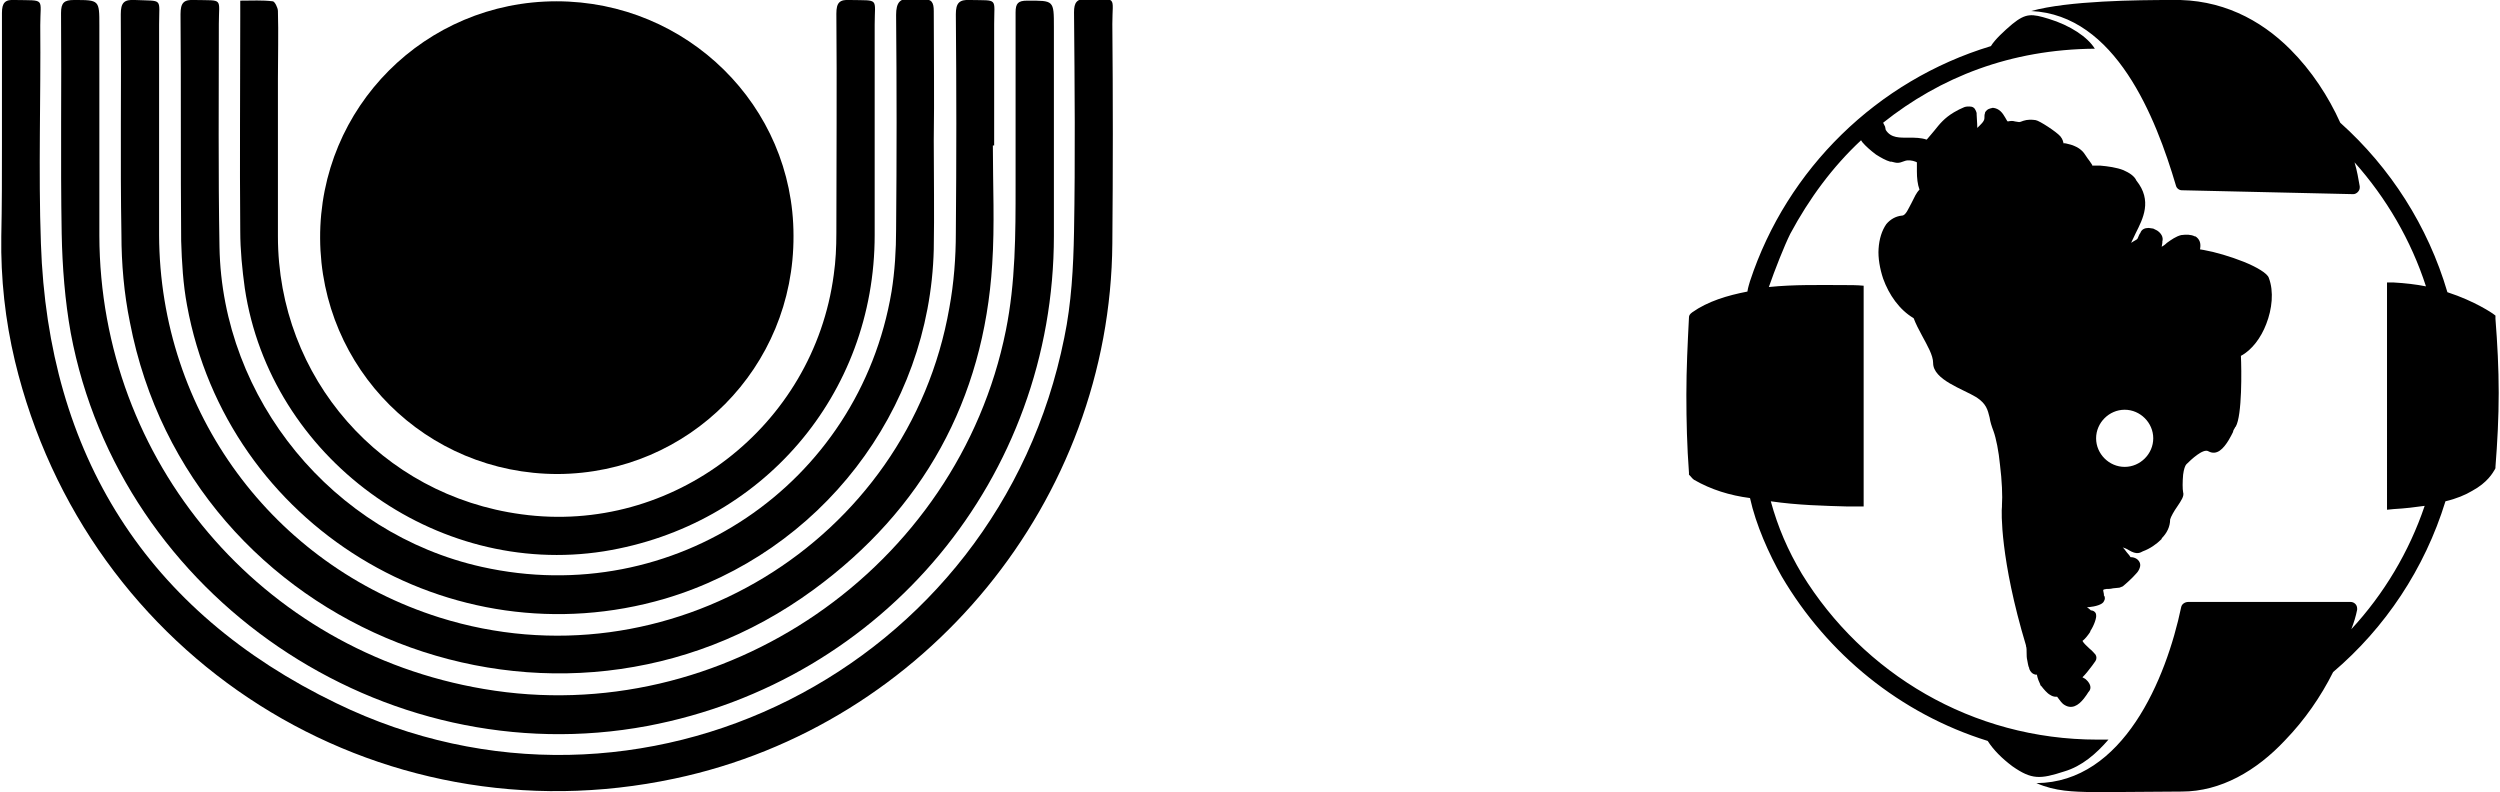 <?xml version="1.0" encoding="utf-8"?>
<!-- Generator: Adobe Illustrator 25.4.1, SVG Export Plug-In . SVG Version: 6.00 Build 0)  -->
<svg version="1.1" id="Camada_1" xmlns="http://www.w3.org/2000/svg" xmlns:xlink="http://www.w3.org/1999/xlink" x="0px" y="0px"
	 viewBox="0 0 385 122" style="enable-background:new 0 0 385 122;" xml:space="preserve">
<style type="text/css">
	.st0{fill-rule:evenodd;clip-rule:evenodd;}
</style>
<g>
	<path class="st0" d="M260.9,73.9c-0.3-0.2-0.4-0.4-0.6-0.6l-0.2-0.2l0-0.3c-0.3-4-0.4-8-0.4-12s0.2-8,0.4-11.9
		c0-0.3,0.1-0.5,0.5-0.8c2.4-1.7,5.4-2.6,8.5-3.2c0.1-0.7,0.3-1.2,0.4-1.6c5.7-17.3,19.6-30.9,37.1-36.2c0.6-1,2-2.3,3.3-3.4
		c2.1-1.7,3-1.6,5.6-0.8c3.3,1,6,2.8,7.1,4.6c-13,0.1-23.8,4.4-32.6,11.4l0.3,0.6l0.1,0.5l0,0c0.8,1.3,2.2,1.2,3.6,1.2h0
		c0.9,0,1.8,0,2.7,0.3l0.1-0.1c0.4-0.5,0.8-0.9,1.1-1.3c0.8-1,1.5-1.9,3-2.8c0.5-0.3,1.1-0.6,1.6-0.8c0.3-0.1,0.5-0.1,0.8-0.1
		c0.5,0,0.8,0.2,1,0.7l0.1,0.3v0v0v0v0v0l0,0.1l0,0.1c0,0.4,0.1,1.3,0.1,2.1c0.5-0.5,1.1-1,1.1-1.5c0-0.3,0-0.6,0.1-0.8l0-0.1
		c0.2-0.3,0.4-0.5,0.8-0.6l0.4-0.1c1,0.1,1.5,0.8,1.9,1.5c0.2,0.3,0.3,0.6,0.4,0.6c0.5-0.1,0.8-0.1,1.1,0c0.8,0.1,0.5,0.2,1.3-0.1
		c0.6-0.2,1.3-0.2,1.9-0.1c0.6,0.1,3.2,1.8,3.8,2.5c0.4,0.5,0.4,0.8,0.5,1.1v0c0,0,0-0.1,0.4,0c0.4,0.1,0.9,0.2,1.3,0.4
		c0.5,0.2,0.9,0.5,1.2,0.8l0,0l0,0c0.3,0.3,0.5,0.7,0.8,1.1l0,0l0.3,0.4l0,0l0.4,0.6l0,0.1l0.6,0h0l0.5,0h0.1
		c1.2,0.1,2.6,0.3,3.6,0.7c0.9,0.4,1.7,0.9,2,1.6c2.5,3.1,1,5.9-0.1,8.1c-0.3,0.7-0.6,1.2-0.7,1.5l0.3-0.2c0.4-0.2,0.7-0.4,0.7-0.5
		l0,0c0.2-0.5,0.3-0.7,0.4-0.8c0.2-0.6,0.7-0.8,1.3-0.8h0l0.7,0.1l0.6,0.3l0,0c0.6,0.4,1,1,0.8,1.7h0l0,0.2l-0.1,0.6
		c0.2-0.1,0.5-0.3,0.8-0.6l0,0c0.7-0.5,1.4-1,2.2-1.2c0.8-0.1,1.5-0.1,2.1,0.2l0,0h0l0.1,0c0.6,0.4,0.9,1,0.7,2l0.6,0.1
		c1.7,0.3,4.1,1,6.1,1.8c2,0.8,3.7,1.8,3.9,2.5c0.8,2.1,0.5,4.8-0.4,7.1c-0.8,2.1-2.2,4-3.9,4.9c0.1,2.1,0.2,9.2-0.8,10.9l-0.1,0.1
		c0,0.1-0.2,0.3-0.3,0.6l0,0.1c-0.2,0.4-0.4,0.8-0.7,1.3c-0.8,1.3-1.8,2.4-3.1,1.7c-0.8-0.5-2.7,1.3-3.4,2l0,0
		c-0.2,0.2-0.4,0.8-0.5,1.6c-0.1,1.1-0.1,2.2,0,2.7c0.2,0.6-0.3,1.3-0.9,2.2c-0.5,0.7-1,1.6-1.1,2c0,1.1-0.5,2.1-1.3,2.9l0,0.1
		c-0.8,0.8-1.8,1.5-2.9,1.9c-0.4,0.2-0.9,0.6-2.2-0.2c-0.3-0.2-0.6-0.3-0.9-0.4l0.2,0.2c0.3,0.4,0.6,0.8,0.8,1l0.2,0.3l0,0
		c0.4,0,0.7,0.1,1,0.3l0,0c0.5,0.4,0.6,0.9,0.4,1.4c-0.1,0.3-0.3,0.6-0.5,0.8c-0.6,0.7-1.6,1.6-2.1,2l-0.5,0.2l-1,0.1h0
		c-0.4,0.1-0.7,0.1-1,0.1c-0.7,0.1-0.5,0.1-0.4,0.8l0,0.2c0.2,0.2,0.2,0.6,0,0.9c-0.2,0.5-1.3,0.8-2.3,0.9l-0.3,0l0,0
		c0.4,0.3,0.6,0.5,0.6,0.5c0.4,0,0.8,0.3,0.8,0.7c0.1,0.4-0.3,1.6-0.9,2.5l0,0.1c-0.4,0.6-0.8,1.1-1.2,1.4c0.2,0.4,0.7,0.8,1.1,1.2
		c0.4,0.3,0.7,0.7,0.9,0.9l0,0v0c0.2,0.3,0.2,0.7,0,1l-0.5,0.7c-0.6,0.8-1,1.3-1.5,1.8l0,0l0.5,0.3l0.3,0.3c0.5,0.6,0.6,1.2,0.1,1.7
		c-0.1,0.2-0.4,0.6-0.7,1c-0.8,1-1.9,1.8-3.2,0.8l0,0l0,0l0,0v0c-0.2-0.2-0.4-0.4-0.6-0.7l-0.3-0.4l-0.2,0l0,0
		c-0.3,0-0.6-0.1-0.9-0.3l0,0h0h0c-0.4-0.2-1-0.9-1.3-1.3l-0.2-0.2l0-0.1c-0.2-0.4-0.4-0.9-0.5-1.4l0-0.1l-0.2,0
		c-0.5-0.1-0.8-0.4-1-0.9l0-0.1c-0.2-0.4-0.2-0.8-0.3-1.2c-0.1-0.4-0.1-0.8-0.1-1.1v0v0c0-0.4,0-0.9-0.1-1.1h0l0-0.1
		c-4-13.3-3.8-20.7-3.7-21.4l0,0v-0.1l0-0.1c0.1-1.4,0-3.8-0.3-6.2c-0.2-2.1-0.6-4.1-1-5.2l0,0l0,0c-0.3-0.8-0.5-1.4-0.6-2.1
		c-0.3-1.2-0.5-2.1-2-3.1l0,0c-2.1-1.3-6.7-2.7-6.7-5.3c0-1.2-0.9-2.7-1.7-4.2c-0.5-0.9-1-1.9-1.3-2.7c-2.2-1.3-3.8-3.6-4.7-6.1
		c-0.5-1.5-0.8-3.2-0.7-4.6c0.1-1.5,0.5-2.8,1.2-3.8c0.6-0.7,1.4-1.2,2.4-1.3c0.6,0,1-1.1,1.5-2c0.4-0.8,0.7-1.5,1.2-2
		c-0.3-0.8-0.4-1.8-0.4-2.8c0-0.3,0-0.7,0-1l0,0l0,0l0-0.4l-0.2-0.1c-0.5-0.2-1.2-0.3-1.7-0.1c-1,0.4-1.2,0.3-2,0.1v0l-0.2,0h0
		c-0.7-0.2-1.4-0.6-2.2-1.1c-0.8-0.6-1.6-1.3-2.1-1.9l-0.2-0.3c-4.4,4.1-8,9-10.9,14.4c-0.9,1.8-2.4,5.6-3.3,8.2
		c3.9-0.4,7.9-0.3,11.4-0.3c1.1,0,2.2,0,3.2,0.1v0.9v32.2v0.9c-0.8,0-1.6,0-2.4,0c-3.6-0.1-7.8-0.2-11.9-0.8c1.1,4,2.6,7.5,4.8,11.2
		c9.4,15.3,26.2,25.5,45.5,25.5c0.6,0,1.2,0,1.7,0c-1.9,2.2-4.1,4.1-6.8,4.9c-3.7,1.2-5,1.3-8-0.8c-1.6-1.2-2.9-2.5-3.8-3.9
		c-13.5-4.2-24.7-13.4-31.7-25.3c-2-3.5-4-8-4.9-12.1C266.4,76.3,263.5,75.4,260.9,73.9 M359.3,103.5c-1.9,3.8-4.4,7.4-7.4,10.5
		c-4.4,4.7-9.9,7.9-15.9,7.9l-13.7,0.1c-3.1-0.1-5.7-0.1-8.7-1.4c13.4-0.1,20-16.1,22.3-27.1c0.1-0.5,0.6-0.8,1.1-0.8l25,0
		c0.5,0,1,0.4,1,1l0,0.2c-0.2,1-0.5,2-0.9,3c5-5.4,8.9-11.9,11.3-19c-1.4,0.2-3,0.4-4.8,0.5l-1,0.1v-1.1V44.5v-1l1,0
		c1.8,0.1,3.5,0.3,5,0.6c-2.3-7.1-6.1-13.6-11-19.1c0.4,1.3,0.6,2.6,0.8,3.7l0,0.2c0,0.5-0.5,1-1,1L336,29.3c-0.4,0-0.8-0.3-0.9-0.7
		c-3.1-10.5-9.3-26.3-22.3-26.9c5.7-1.6,16.5-1.7,21.6-1.7c7.6-0.2,13.7,3,18.3,7.6c3.3,3.3,5.9,7.3,7.7,11.3
		c7.7,6.9,13.5,15.9,16.5,26.1c4.3,1.4,7,3.3,7,3.3l0.4,0.3l0,0.5c0.3,3.8,0.5,7.6,0.5,11.4s-0.2,7.6-0.5,11.4l0,0.2l-0.1,0.2
		c-0.3,0.5-1.1,2-3.5,3.3c-1,0.6-2.4,1.2-4.1,1.6C373.4,87.6,367.3,96.7,359.3,103.5 M327.2,63.1c1.2,0,2.3,0.5,3.1,1.3
		c0.8,0.8,1.3,1.9,1.3,3.1s-0.5,2.3-1.3,3.1s-1.9,1.3-3.1,1.3c-1.2,0-2.3-0.5-3.1-1.3c-0.8-0.8-1.3-1.9-1.3-3.1s0.5-2.3,1.3-3.1
		C324.9,63.6,326,63.1,327.2,63.1"/>
</g>
<g>
	<path d="M49.3,36.7C49.2,16.5,65.5,0.2,85.7,0.2c20.1,0,36.5,16.1,36.5,36.1c0.1,20.3-16.1,36.6-36.3,36.7
		C65.6,73,49.4,56.8,49.3,36.7z"/>
	<path d="M0.3,22.2c0-6.7,0-13.4,0-20.2c0-1.6,0.5-2.1,2-2c4.8,0.1,3.9-0.4,3.9,3.9c0.1,11.2-0.3,22.4,0.1,33.6
		C7.4,70,22.6,94.2,51.8,108.3c46.7,22.7,101.9-5.3,112.1-56.3c1.1-5.3,1.4-10.8,1.5-16.3c0.2-11.2,0.1-22.5,0-33.8
		c0-1.5,0.4-2.1,2-2.1c4.8,0.1,3.9-0.5,3.9,3.9c0.1,11.2,0.1,22.5,0,33.8c-0.3,39.5-28.7,74.2-67.4,82.4
		c-46,9.8-90.6-18.5-101.6-64.3c-1.5-6.3-2.2-12.7-2.1-19.2C0.3,31.8,0.3,27,0.3,22.2z"/>
	<path d="M156.4,21.1c0-6.4,0-12.8,0-19.2c0-1.4,0.4-1.8,1.8-1.8c4.1,0,4.1-0.1,4.1,4.1c0,10.7,0,21.4,0,32.1
		c0,37.2-26.1,68.6-62.6,75.5C59,119.4,18.5,91.9,10.9,51.3C10,46.3,9.6,41.1,9.5,36c-0.2-11.3,0-22.6-0.1-34c0-1.6,0.5-2,2-2
		c3.9,0,3.9,0,3.9,3.9c0,10.8,0,21.6,0,32.4c0.1,34.7,24.9,64,59.2,69.8c36.8,6.3,73-18.6,80.4-55.2c1.5-7.4,1.5-14.9,1.5-22.3
		C156.4,26.1,156.4,23.6,156.4,21.1z"/>
	<path d="M152.9,22.4c0,6.1,0.3,12.2-0.1,18.3c-1.3,20.9-10.7,37.8-27.5,50.1C85.9,119.7,29.2,97.5,20,49.6c-0.9-4.4-1.3-9-1.3-13.5
		c-0.2-11.3,0-22.6-0.1-33.9c0-1.8,0.5-2.3,2.2-2.2c4.4,0.2,3.7-0.4,3.7,3.8c0,10.8,0,21.6,0,32.4C24.6,63.4,42,87,67.7,95.1
		c35,11,72.2-11.6,78.5-47.7c0.7-3.8,1-7.7,1-11.6c0.1-11.2,0.1-22.4,0-33.6c0-1.7,0.5-2.3,2.2-2.2c4.4,0.1,3.7-0.4,3.7,3.7
		c0,6.2,0,12.4,0,18.7C153,22.4,153,22.4,152.9,22.4z"/>
	<path d="M143.8,21.6c0,5.6,0.1,11.2,0,16.8c-0.6,24.9-17.5,46.7-41.4,53.8C69.3,101.9,35,80.9,28.8,47c-0.6-3.2-0.8-6.6-0.9-9.9
		c-0.1-11.6,0-23.3-0.1-34.9c0-1.8,0.5-2.3,2.2-2.2c4.5,0.1,3.7-0.4,3.7,3.7c0,11.4-0.1,22.9,0.1,34.3c0.4,23.5,17.5,44.2,40.4,49.3
		c29.5,6.6,58.1-12.6,63.1-42.4c0.5-3.1,0.7-6.4,0.7-9.6c0.1-11,0.1-22,0-33c0-1.9,0.6-2.7,2.4-2.4c0.6,0.1,1.1,0.1,1.7,0
		c1.4-0.1,1.7,0.5,1.7,1.8C143.8,8.4,143.9,15,143.8,21.6C143.8,21.6,143.8,21.6,143.8,21.6z"/>
	<path d="M37,0.1c1.8,0,3.4-0.1,5,0.1c0.3,0,0.8,1,0.8,1.5c0.1,3.5,0,6.9,0,10.4c0,8.1,0,16.2,0,24.3c0,21.8,15.9,39.9,37.5,42.8
		c23.3,3.2,45-13.5,48.1-36.9c0.3-2.1,0.4-4.2,0.4-6.4c0-11.2,0.1-22.5,0-33.8c0-1.7,0.5-2.2,2.1-2.1c4.6,0.1,3.8-0.4,3.8,3.8
		c0,10.8,0,21.6,0,32.4c0,24.6-17.4,44.8-41.7,48.7C67,89,41.6,70.4,37.7,44.4c-0.4-2.9-0.7-5.9-0.7-8.8c-0.1-11,0-22,0-33
		C37,1.8,37,1.1,37,0.1z"/>
</g>
</svg>
